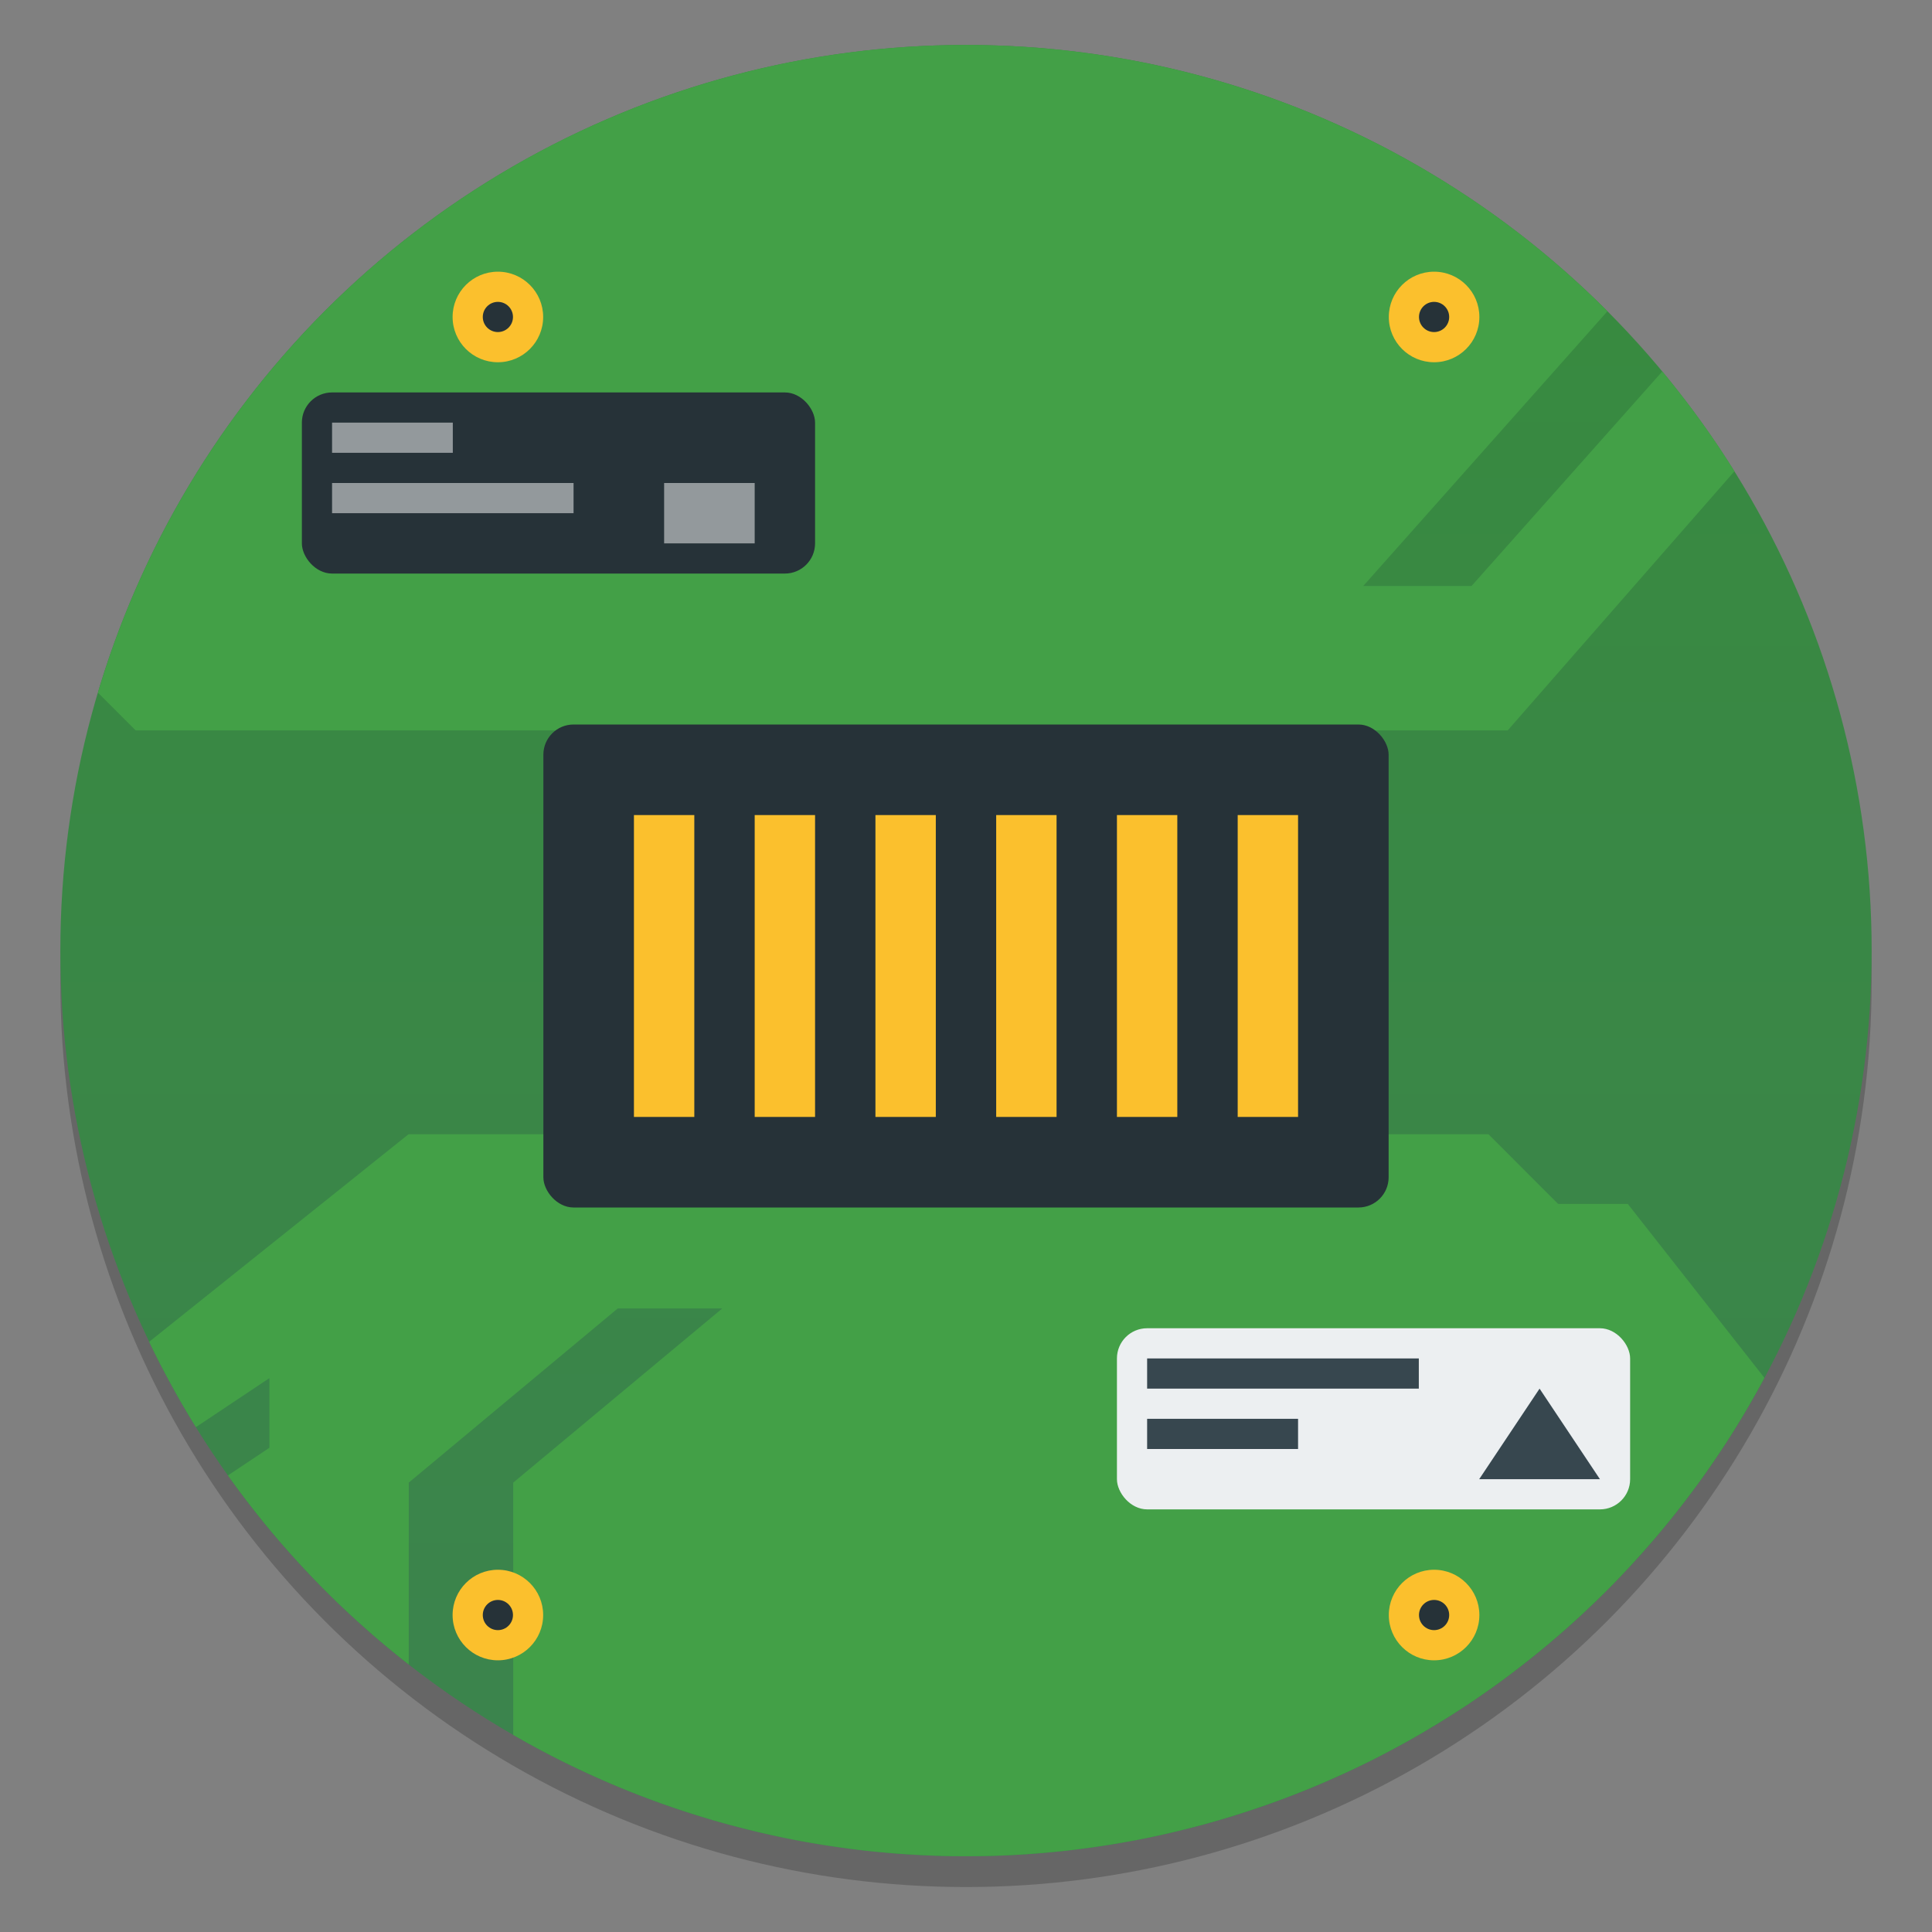 <?xml version="1.0" encoding="UTF-8"?>
<svg width="64" height="64" version="1.1" xmlns="http://www.w3.org/2000/svg" xmlns:cc="http://creativecommons.org/ns#" xmlns:dc="http://purl.org/dc/elements/1.1/" xmlns:rdf="http://www.w3.org/1999/02/22-rdf-syntax-ns#">
 <rect width="100%" height="100%" fill="#808080" stroke="none"/>
 <defs>
  <linearGradient id="a-3" x1="-6.147" x2="-6.147" y1="-137.82" y2="-100.78" gradientTransform="matrix(2.004 0 0 2.004 43.499 271.61)" gradientUnits="userSpaceOnUse">
   <stop stop-color="#378c3c" offset="0"/>
   <stop stop-color="#3c8250" offset="1"/>
  </linearGradient>
  <style type="text/css"/>
  <style type="text/css"/>
 </defs>
 <circle cx="-1248.7" cy="-1241.6" r="0" fill="#5e4aa6"/>
 <circle cx="32" cy="32.51" r="30.001" opacity=".2" stroke-width=".53"/>
 <circle cx="32" cy="31.49" r="30.001" fill="url(#a-3)" stroke-width=".53"/>
 <path d="m4.945 44.453a30.001 30.001 0 0 0 0.041 0.088 30.001 30.001 0 0 0 0.203 0.414 30.001 30.001 0 0 0 0.211 0.41 30.001 30.001 0 0 0 0.217 0.406 30.001 30.001 0 0 0 0.221 0.402 30.001 30.001 0 0 0 0.229 0.4 30.001 30.001 0 0 0 0.234 0.396 30.001 30.001 0 0 0 0.189 0.307l2.434-1.623v2.307l-1.373 0.916a30.001 30.001 0 0 0 0.014 0.02 30.001 30.001 0 0 0 0.27 0.373 30.001 30.001 0 0 0 0.277 0.369 30.001 30.001 0 0 0 0.281 0.363 30.001 30.001 0 0 0 0.287 0.361 30.001 30.001 0 0 0 0.291 0.355 30.001 30.001 0 0 0 0.299 0.352 30.001 30.001 0 0 0 0.303 0.346 30.001 30.001 0 0 0 0.309 0.342 30.001 30.001 0 0 0 0.314 0.338 30.001 30.001 0 0 0 0.318 0.332 30.001 30.001 0 0 0 0.324 0.328 30.001 30.001 0 0 0 0.328 0.322 30.001 30.001 0 0 0 0.334 0.316 30.001 30.001 0 0 0 0.34 0.312 30.001 30.001 0 0 0 0.344 0.307 30.001 30.001 0 0 0 0.348 0.303 30.001 30.001 0 0 0 0.352 0.295 30.001 30.001 0 0 0 0.357 0.291 30.001 30.001 0 0 0 0.299 0.236v-6.023l6.922-5.769h3.463l-6.924 5.769v8.357a30.001 30.001 0 0 0 0.041 0.023 30.001 30.001 0 0 0 0.402 0.227 30.001 30.001 0 0 0 0.404 0.221 30.001 30.001 0 0 0 0.406 0.213 30.001 30.001 0 0 0 0.412 0.209 30.001 30.001 0 0 0 0.414 0.201 30.001 30.001 0 0 0 0.418 0.195 30.001 30.001 0 0 0 0.42 0.189 30.001 30.001 0 0 0 0.422 0.182 30.001 30.001 0 0 0 0.426 0.176 30.001 30.001 0 0 0 0.43 0.17 30.001 30.001 0 0 0 0.43 0.162 30.001 30.001 0 0 0 0.434 0.156 30.001 30.001 0 0 0 0.436 0.148 30.001 30.001 0 0 0 0.438 0.143 30.001 30.001 0 0 0 0.441 0.137 30.001 30.001 0 0 0 0.441 0.129 30.001 30.001 0 0 0 0.443 0.121 30.001 30.001 0 0 0 0.447 0.115 30.001 30.001 0 0 0 0.447 0.109 30.001 30.001 0 0 0 0.449 0.102 30.001 30.001 0 0 0 0.451 0.096 30.001 30.001 0 0 0 0.451 0.088 30.001 30.001 0 0 0 0.453 0.08 30.001 30.001 0 0 0 0.455 0.074 30.001 30.001 0 0 0 0.455 0.066 30.001 30.001 0 0 0 0.457 0.061 30.001 30.001 0 0 0 0.457 0.053 30.001 30.001 0 0 0 0.459 0.045 30.001 30.001 0 0 0 0.459 0.039 30.001 30.001 0 0 0 0.459 0.031 30.001 30.001 0 0 0 0.461 0.025 30.001 30.001 0 0 0 0.459 0.018 30.001 30.001 0 0 0 0.461 0.012 30.001 30.001 0 0 0 0.461 2e-3 30.001 30.001 0 0 0 0.146 0 30.001 30.001 0 0 0 0.459-0.006 30.001 30.001 0 0 0 0.461-0.012 30.001 30.001 0 0 0 0.461-0.02 30.001 30.001 0 0 0 0.459-0.027 30.001 30.001 0 0 0 0.459-0.035 30.001 30.001 0 0 0 0.459-0.041 30.001 30.001 0 0 0 0.459-0.047 30.001 30.001 0 0 0 0.457-0.057 30.001 30.001 0 0 0 0.455-0.061 30.001 30.001 0 0 0 0.457-0.07 30.001 30.001 0 0 0 0.453-0.076 30.001 30.001 0 0 0 0.453-0.082 30.001 30.001 0 0 0 0.451-0.09 30.001 30.001 0 0 0 0.451-0.098 30.001 30.001 0 0 0 0.449-0.104 30.001 30.001 0 0 0 0.447-0.111 30.001 30.001 0 0 0 0.445-0.117 30.001 30.001 0 0 0 0.443-0.125 30.001 30.001 0 0 0 0.441-0.131 30.001 30.001 0 0 0 0.439-0.139 30.001 30.001 0 0 0 0.438-0.145 30.001 30.001 0 0 0 0.434-0.15 30.001 30.001 0 0 0 0.434-0.158 30.001 30.001 0 0 0 0.43-0.166 30.001 30.001 0 0 0 0.428-0.17 30.001 30.001 0 0 0 0.424-0.178 30.001 30.001 0 0 0 0.424-0.186 30.001 30.001 0 0 0 0.418-0.189 30.001 30.001 0 0 0 0.416-0.197 30.001 30.001 0 0 0 0.414-0.203 30.001 30.001 0 0 0 0.41-0.211 30.001 30.001 0 0 0 0.406-0.217 30.001 30.001 0 0 0 0.404-0.221 30.001 30.001 0 0 0 0.398-0.229 30.001 30.001 0 0 0 0.396-0.236 30.001 30.001 0 0 0 0.393-0.24 30.001 30.001 0 0 0 0.389-0.246 30.001 30.001 0 0 0 0.387-0.252 30.001 30.001 0 0 0 0.381-0.26 30.001 30.001 0 0 0 0.377-0.264 30.001 30.001 0 0 0 0.373-0.27 30.001 30.001 0 0 0 0.369-0.277 30.001 30.001 0 0 0 0.363-0.281 30.001 30.001 0 0 0 0.361-0.287 30.001 30.001 0 0 0 0.355-0.291 30.001 30.001 0 0 0 0.352-0.299 30.001 30.001 0 0 0 0.346-0.303 30.001 30.001 0 0 0 0.342-0.309 30.001 30.001 0 0 0 0.338-0.314 30.001 30.001 0 0 0 0.332-0.318 30.001 30.001 0 0 0 0.328-0.324 30.001 30.001 0 0 0 0.322-0.328 30.001 30.001 0 0 0 0.316-0.334 30.001 30.001 0 0 0 0.312-0.34 30.001 30.001 0 0 0 0.307-0.344 30.001 30.001 0 0 0 0.303-0.348 30.001 30.001 0 0 0 0.295-0.352 30.001 30.001 0 0 0 0.291-0.357 30.001 30.001 0 0 0 0.285-0.361 30.001 30.001 0 0 0 0.279-0.367 30.001 30.001 0 0 0 0.275-0.369 30.001 30.001 0 0 0 0.268-0.375 30.001 30.001 0 0 0 0.262-0.379 30.001 30.001 0 0 0 0.258-0.383 30.001 30.001 0 0 0 0.25-0.385 30.001 30.001 0 0 0 0.246-0.391 30.001 30.001 0 0 0 0.238-0.395 30.001 30.001 0 0 0 0.232-0.396 30.001 30.001 0 0 0 0.227-0.402 30.001 30.001 0 0 0 0.219-0.4l-4.527-5.762h-2.309l-2.307-2.309h-35.77l-8.594 6.877z" fill="#43a047" stroke-width="1.154"/>
 <path d="m53.244 10.309a30.001 30.001 0 0 0-0.082-0.084 30.001 30.001 0 0 0-0.328-0.322 30.001 30.001 0 0 0-0.334-0.316 30.001 30.001 0 0 0-0.34-0.312 30.001 30.001 0 0 0-0.344-0.307 30.001 30.001 0 0 0-0.348-0.303 30.001 30.001 0 0 0-0.352-0.295 30.001 30.001 0 0 0-0.357-0.291 30.001 30.001 0 0 0-0.361-0.285 30.001 30.001 0 0 0-0.367-0.279 30.001 30.001 0 0 0-0.369-0.275 30.001 30.001 0 0 0-0.375-0.268 30.001 30.001 0 0 0-0.379-0.264 30.001 30.001 0 0 0-0.383-0.256 30.001 30.001 0 0 0-0.385-0.25 30.001 30.001 0 0 0-0.391-0.246 30.001 30.001 0 0 0-0.395-0.238 30.001 30.001 0 0 0-0.396-0.232 30.001 30.001 0 0 0-0.402-0.227 30.001 30.001 0 0 0-0.404-0.221 30.001 30.001 0 0 0-0.406-0.215 30.001 30.001 0 0 0-0.412-0.207 30.001 30.001 0 0 0-0.414-0.201 30.001 30.001 0 0 0-0.418-0.195 30.001 30.001 0 0 0-0.42-0.189 30.001 30.001 0 0 0-0.422-0.182 30.001 30.001 0 0 0-0.426-0.176 30.001 30.001 0 0 0-0.43-0.17 30.001 30.001 0 0 0-0.43-0.162 30.001 30.001 0 0 0-0.434-0.156 30.001 30.001 0 0 0-0.436-0.148 30.001 30.001 0 0 0-0.438-0.143 30.001 30.001 0 0 0-0.441-0.137 30.001 30.001 0 0 0-0.441-0.129 30.001 30.001 0 0 0-0.443-0.121 30.001 30.001 0 0 0-0.447-0.115 30.001 30.001 0 0 0-0.447-0.109 30.001 30.001 0 0 0-0.449-0.102 30.001 30.001 0 0 0-0.451-0.096 30.001 30.001 0 0 0-0.451-0.088 30.001 30.001 0 0 0-0.453-0.08 30.001 30.001 0 0 0-0.455-0.074 30.001 30.001 0 0 0-0.455-0.066 30.001 30.001 0 0 0-0.457-0.061 30.001 30.001 0 0 0-0.457-0.053 30.001 30.001 0 0 0-0.459-0.045 30.001 30.001 0 0 0-0.459-0.039 30.001 30.001 0 0 0-0.459-0.033 30.001 30.001 0 0 0-0.461-0.023 30.001 30.001 0 0 0-0.459-0.018 30.001 30.001 0 0 0-0.461-0.012 30.001 30.001 0 0 0-0.461-0.004 30.001 30.001 0 0 0-0.146 0.002 30.001 30.001 0 0 0-0.459 0.006 30.001 30.001 0 0 0-0.461 0.012 30.001 30.001 0 0 0-0.461 0.02 30.001 30.001 0 0 0-0.459 0.027 30.001 30.001 0 0 0-0.459 0.035 30.001 30.001 0 0 0-0.459 0.041 30.001 30.001 0 0 0-0.459 0.047 30.001 30.001 0 0 0-0.457 0.055 30.001 30.001 0 0 0-0.455 0.062 30.001 30.001 0 0 0-0.457 0.07 30.001 30.001 0 0 0-0.453 0.076 30.001 30.001 0 0 0-0.453 0.082 30.001 30.001 0 0 0-0.451 0.09 30.001 30.001 0 0 0-0.451 0.098 30.001 30.001 0 0 0-0.449 0.104 30.001 30.001 0 0 0-0.447 0.111 30.001 30.001 0 0 0-0.445 0.117 30.001 30.001 0 0 0-0.443 0.125 30.001 30.001 0 0 0-0.441 0.131 30.001 30.001 0 0 0-0.439 0.139 30.001 30.001 0 0 0-0.438 0.145 30.001 30.001 0 0 0-0.434 0.15 30.001 30.001 0 0 0-0.434 0.158 30.001 30.001 0 0 0-0.43 0.164 30.001 30.001 0 0 0-0.428 0.172 30.001 30.001 0 0 0-0.424 0.178 30.001 30.001 0 0 0-0.424 0.186 30.001 30.001 0 0 0-0.418 0.189 30.001 30.001 0 0 0-0.416 0.197 30.001 30.001 0 0 0-0.414 0.203 30.001 30.001 0 0 0-0.41 0.211 30.001 30.001 0 0 0-0.406 0.215 30.001 30.001 0 0 0-0.404 0.223 30.001 30.001 0 0 0-0.398 0.229 30.001 30.001 0 0 0-0.396 0.234 30.001 30.001 0 0 0-0.393 0.242 30.001 30.001 0 0 0-0.389 0.246 30.001 30.001 0 0 0-0.387 0.252 30.001 30.001 0 0 0-0.381 0.26 30.001 30.001 0 0 0-0.377 0.264 30.001 30.001 0 0 0-0.373 0.27 30.001 30.001 0 0 0-0.369 0.277 30.001 30.001 0 0 0-0.363 0.281 30.001 30.001 0 0 0-0.361 0.287 30.001 30.001 0 0 0-0.355 0.291 30.001 30.001 0 0 0-0.352 0.299 30.001 30.001 0 0 0-0.346 0.303 30.001 30.001 0 0 0-0.342 0.309 30.001 30.001 0 0 0-0.338 0.314 30.001 30.001 0 0 0-0.332 0.318 30.001 30.001 0 0 0-0.328 0.324 30.001 30.001 0 0 0-0.322 0.328 30.001 30.001 0 0 0-0.316 0.334 30.001 30.001 0 0 0-0.312 0.34 30.001 30.001 0 0 0-0.307 0.342 30.001 30.001 0 0 0-0.303 0.35 30.001 30.001 0 0 0-0.295 0.352 30.001 30.001 0 0 0-0.291 0.357 30.001 30.001 0 0 0-0.285 0.361 30.001 30.001 0 0 0-0.279 0.367 30.001 30.001 0 0 0-0.275 0.369 30.001 30.001 0 0 0-0.268 0.375 30.001 30.001 0 0 0-0.262 0.379 30.001 30.001 0 0 0-0.258 0.383 30.001 30.001 0 0 0-0.25 0.385 30.001 30.001 0 0 0-0.246 0.391 30.001 30.001 0 0 0-0.238 0.395 30.001 30.001 0 0 0-0.232 0.396 30.001 30.001 0 0 0-0.227 0.402 30.001 30.001 0 0 0-0.221 0.404 30.001 30.001 0 0 0-0.213 0.406 30.001 30.001 0 0 0-0.209 0.412 30.001 30.001 0 0 0-0.201 0.414 30.001 30.001 0 0 0-0.195 0.416 30.001 30.001 0 0 0-0.189 0.422 30.001 30.001 0 0 0-0.182 0.422 30.001 30.001 0 0 0-0.176 0.426 30.001 30.001 0 0 0-0.17 0.428 30.001 30.001 0 0 0-0.162 0.432 30.001 30.001 0 0 0-0.156 0.434 30.001 30.001 0 0 0-0.148 0.436 30.001 30.001 0 0 0-0.143 0.438 30.001 30.001 0 0 0-0.137 0.441 30.001 30.001 0 0 0-0.023 0.08l1.248 1.248h45.451l7.51-8.582a30.001 30.001 0 0 0-0.24-0.381 30.001 30.001 0 0 0-0.252-0.387 30.001 30.001 0 0 0-0.26-0.381 30.001 30.001 0 0 0-0.264-0.377 30.001 30.001 0 0 0-0.27-0.373 30.001 30.001 0 0 0-0.277-0.369 30.001 30.001 0 0 0-0.281-0.363 30.001 30.001 0 0 0-0.287-0.361 30.001 30.001 0 0 0-0.258-0.316l-6.318 7.107h-3.588l8.088-9.1z" fill="#43a047" stroke-width="1.196"/>
 <rect x="10" y="13" width="17" height="6" ry="1" fill="#263238" stroke-width="1.102"/>
 <rect x="37" y="44" width="17" height="6" ry="1" fill="#eceff1"/>
 <g transform="translate(0 0)" fill="#37474f">
  <rect x="38" y="45" width="9" height="1" ry="0"/>
  <path d="m38 47h5v1h-5z"/>
  <path d="m49 49 2-3 2 3z" fill-rule="evenodd"/>
 </g>
 <g transform="translate(-.005 0)">
  <g transform="translate(-10.989,3)">
   <circle cx="58.5" cy="50.5" r="1.5" fill="#fbc02d"/>
   <circle cx="58.5" cy="50.5" r=".5" fill="#263238"/>
  </g>
  <g transform="translate(-10.989,-1)">
   <circle cx="58.5" cy="11.5" r="1.5" fill="#fbc02d"/>
   <circle cx="58.5" cy="11.5" r=".5" fill="#263238"/>
  </g>
  <g transform="translate(10.998,3)">
   <circle cx="5.5" cy="50.5" r="1.5" fill="#fbc02d"/>
   <circle cx="5.5" cy="50.5" r=".5" fill="#263238"/>
  </g>
  <g transform="translate(6.316 .049)">
   <circle cx="10.182" cy="10.451" r="1.5" fill="#fbc02d"/>
   <circle cx="10.182" cy="10.451" r=".5" fill="#263238"/>
  </g>
 </g>
 <g fill="#fff">
  <rect x="11" y="14" width="4" height="1" opacity=".5" style="paint-order:stroke fill markers"/>
  <rect x="11" y="16" width="8" height="1" opacity=".5" style="paint-order:stroke fill markers"/>
  <rect x="22" y="16" width="3" height="2" opacity=".5" style="paint-order:stroke fill markers"/>
 </g>
 <g transform="translate(-112.37)">
  <rect x="130.37" y="24" width="28" height="16" ry="1" fill="#263238"/>
  <path d="m133.37 27h2v10h-2zm4 0h2v10h-2zm4 0h2v10h-2zm4 0h2v10h-2zm4 0h2v10h-2zm4 0h2v10h-2z" fill="#fbc02d" fill-rule="evenodd" style="paint-order:fill markers stroke"/>
 </g>
</svg>

